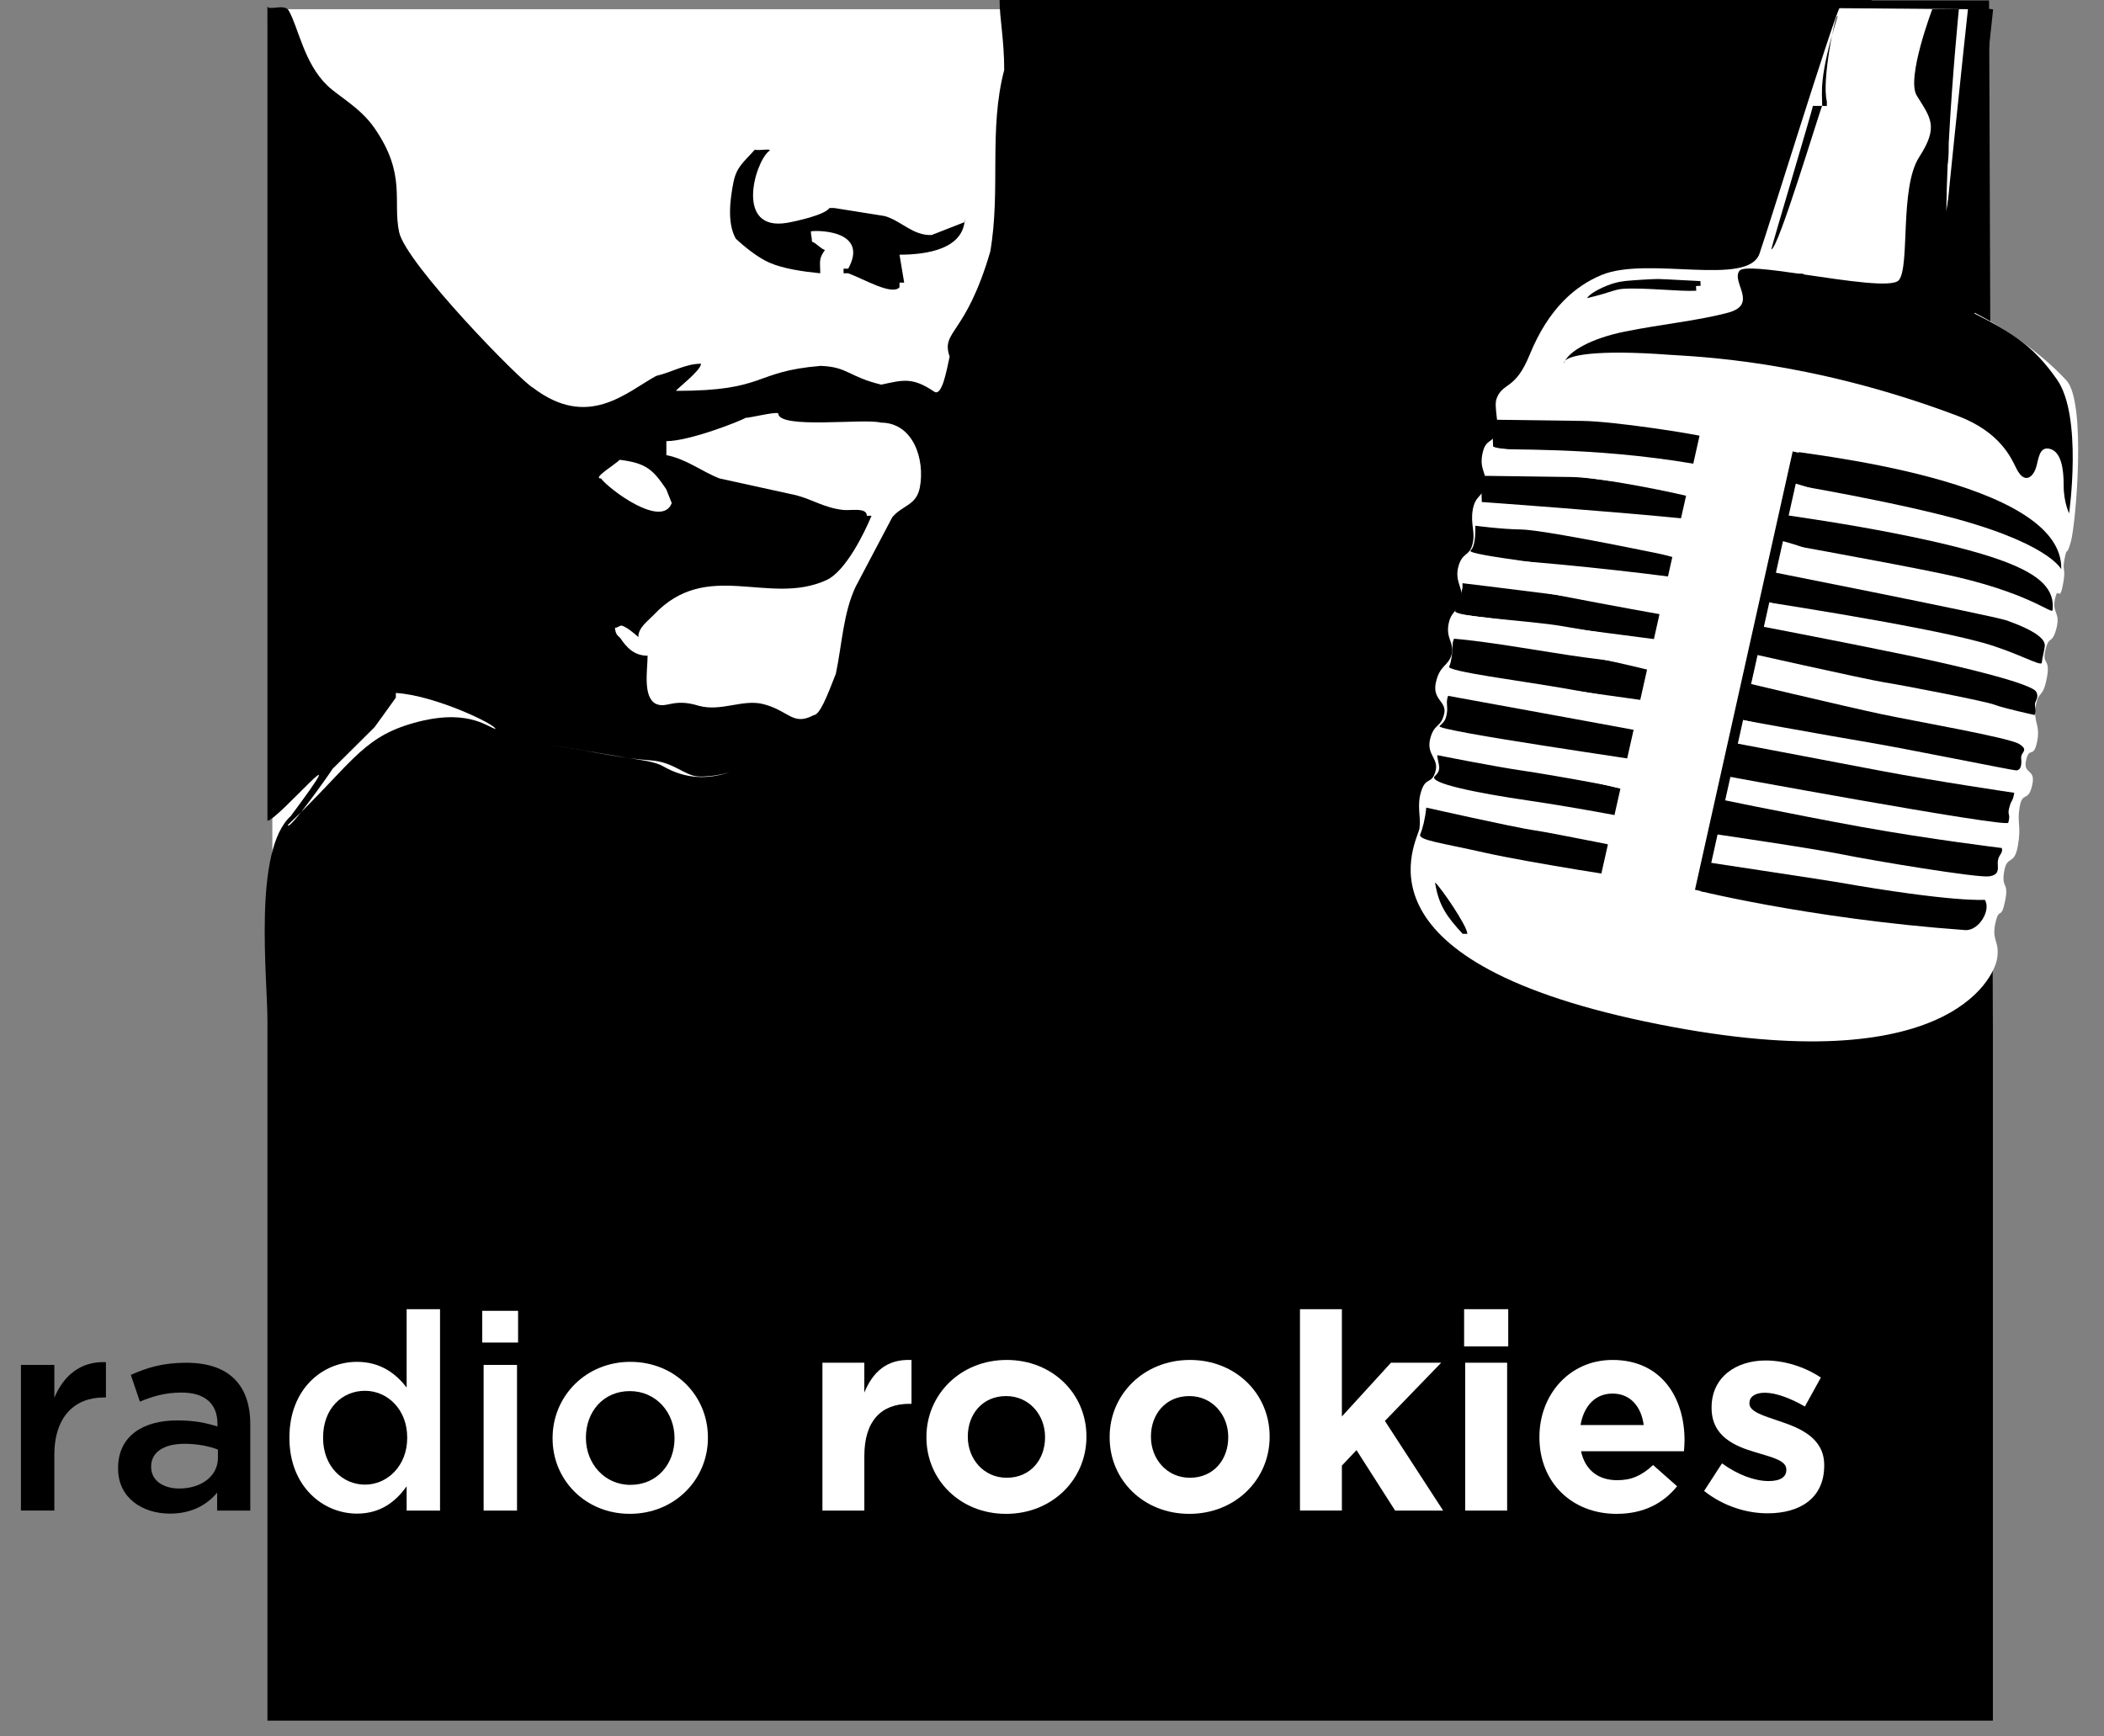 <svg width="63" height="52" viewBox="0 0 63 52" fill="none" xmlns="http://www.w3.org/2000/svg">
<rect x="0" y="0" width="63" height="52" fill="#808080" stroke="none"/>
<path d="M32.591 0.276H8.155V29.601H32.591V0.276Z" fill="white"/>
<path d="M59.559 0.014H56.038C56.041 0.009 56.042 0.005 56.042 0C47.292 0 38.679 0 29.93 0C29.93 0.55 30.069 1.187 30.069 2.095C29.599 3.886 29.972 5.7 29.65 7.54C28.909 10.07 28.167 9.893 28.435 10.68C28.344 11.095 28.206 11.886 27.973 11.729C27.318 11.286 27.038 11.379 26.387 11.519C25.401 11.279 25.388 10.987 24.575 10.957C22.514 11.126 22.987 11.706 20.243 11.705C20.243 11.661 20.991 11.097 20.991 10.892C20.529 10.892 20.123 11.145 19.647 11.258C18.741 11.757 17.608 12.866 15.96 11.612C15.614 11.44 12.148 7.889 11.95 6.948C11.754 6.006 12.175 5.23 11.215 3.838C10.787 3.219 10.152 2.897 9.803 2.563C9.106 1.896 8.938 0.832 8.646 0.316C8.52 0.093 8.006 0.345 8.006 0.176L8.008 0.839C8.008 0.839 8.008 10.334 8.008 15.082C8.008 18.25 8.008 21.413 8.008 24.578C8.314 24.578 10.829 21.586 8.706 24.439C7.573 25.464 8.008 29.252 8.008 30.583C8.008 37.564 8.008 44.546 8.008 51.528C25.231 51.528 42.45 51.528 59.673 51.528C59.673 44.642 59.673 30.861 59.673 30.861L59.559 0.014Z" fill="black"/>
<path d="M22.601 4.482C22.727 4.521 23.147 4.43 23.028 4.523C22.601 4.855 21.995 6.949 23.578 6.671C23.841 6.624 24.695 6.438 24.838 6.229C24.886 6.229 24.934 6.229 24.978 6.229C25.48 6.308 25.982 6.391 26.484 6.469C26.973 6.6 27.34 7.067 27.898 7.037C28.23 6.907 28.562 6.779 28.89 6.649C28.89 6.601 28.89 6.557 28.89 6.509C28.89 7.469 27.733 7.627 26.934 7.627C26.982 7.906 27.03 8.186 27.074 8.464C27.026 8.464 26.982 8.464 26.934 8.464C26.934 8.512 26.934 8.56 26.934 8.604C26.706 8.857 25.876 8.359 25.399 8.184C25.351 8.184 25.307 8.184 25.259 8.184C25.259 8.137 25.259 8.093 25.259 8.045C25.307 8.045 25.355 8.045 25.399 8.045C26 6.949 24.609 6.885 24.281 6.927C24.281 7.067 24.312 7.096 24.312 7.236C24.451 7.284 24.561 7.442 24.701 7.486C24.504 7.765 24.561 7.831 24.561 8.184C24.033 8.131 23.462 8.049 23.038 7.866C22.698 7.717 22.3 7.398 22.033 7.149C21.759 6.671 21.869 5.927 21.962 5.458C22.056 4.986 22.278 4.85 22.601 4.482Z" fill="black"/>
<path d="M22.326 12.513C22.181 12.604 20.651 13.211 19.953 13.211C19.953 13.35 19.953 13.49 19.953 13.63C20.559 13.748 20.991 14.11 21.545 14.328C22.309 14.495 23.073 14.664 23.836 14.83C24.329 14.957 24.695 15.215 25.258 15.272C25.485 15.294 25.956 15.189 25.956 15.446C26.004 15.446 26.052 15.446 26.096 15.446C25.881 15.965 25.323 17.104 24.751 17.37C23.019 18.164 21.168 16.711 19.571 18.418C19.391 18.605 19.113 18.794 19.113 19.078C18.995 18.964 18.749 18.77 18.618 18.735C18.527 18.735 18.511 18.799 18.414 18.799C18.428 18.961 18.469 19.022 18.57 19.103C18.767 19.4 18.995 19.636 19.391 19.636C19.391 20.056 19.24 20.865 19.635 21.076C19.969 21.229 20.151 20.895 20.927 21.137C21.608 21.319 22.245 20.925 22.865 21.088C23.632 21.288 23.739 21.75 24.365 21.416C24.547 21.407 24.759 20.871 25.029 20.173C25.213 19.296 25.248 18.363 25.619 17.573C25.986 16.878 26.352 16.186 26.719 15.487C27.029 15.121 27.439 15.143 27.544 14.593C27.701 13.75 27.342 12.656 26.374 12.656C25.881 12.52 23.303 12.865 23.303 12.377C23.211 12.325 22.465 12.513 22.326 12.513Z" fill="white"/>
<path d="M18.556 13.77C18.421 13.909 17.719 14.329 17.997 14.329C18.207 14.626 19.817 15.848 20.114 15.066C20.057 14.926 20.004 14.791 19.949 14.651C19.546 14.049 19.332 13.866 18.556 13.77Z" fill="white"/>
<path d="M11.853 20.752C11.853 20.799 11.853 20.847 11.853 20.891C11.639 21.188 11.43 21.485 11.216 21.776C10.796 22.19 10.378 22.61 9.959 23.024C9.858 23.189 8.621 24.935 8.621 24.704C10.456 22.958 10.803 22.14 12.235 21.696C13.941 21.167 14.569 21.756 14.838 21.832C14.84 21.692 13.014 20.821 11.853 20.752Z" fill="white"/>
<path d="M18.681 22.678C17.841 22.534 14.944 22.041 17.524 22.482C17.881 22.542 18.72 22.718 19.5 22.772C20.162 22.818 20.505 23.23 20.905 23.252C21.432 23.282 22.006 23.075 21.857 23.124C21.213 23.335 20.557 23.349 19.858 22.949C19.595 22.798 19.164 22.759 18.681 22.678Z" fill="white"/>
<path d="M55.078 0.245C54.864 0.649 52.922 6.92 52.684 7.597C52.333 8.597 49.335 7.66 47.953 8.236C47.182 8.556 46.372 9.222 45.8 10.63C45.369 11.691 45.004 11.439 44.816 11.927C44.719 12.175 44.901 12.683 44.809 12.951C44.691 13.3 44.483 13.113 44.386 13.601C44.291 14.088 44.546 14.184 44.474 14.532C44.401 14.881 44.169 14.833 44.097 15.274C44.025 15.716 44.186 15.928 44.09 16.299C43.995 16.671 43.786 16.53 43.667 16.971C43.548 17.413 43.826 17.625 43.755 17.927C43.659 18.328 43.457 18.287 43.378 18.669C43.283 19.133 43.561 19.252 43.466 19.6C43.37 19.949 43.112 19.91 42.995 20.435C42.877 20.96 43.325 21.002 43.245 21.367C43.151 21.799 42.939 21.654 42.822 22.132C42.705 22.611 43.098 22.716 42.979 23.11C42.861 23.505 42.699 23.248 42.557 23.69C42.415 24.131 42.552 24.434 42.504 24.806C42.455 25.178 40.283 28.701 49.265 30.592C58.287 32.491 59.699 29.282 59.796 28.724C59.893 28.167 59.617 28.192 59.756 27.607C59.863 27.154 59.919 27.573 60.039 26.979C60.159 26.387 59.925 26.63 60.009 26.107C60.093 25.584 60.312 25.946 60.421 25.33C60.529 24.715 60.39 24.655 60.474 24.167C60.557 23.68 60.73 24.041 60.849 23.518C60.969 22.996 60.572 23.214 60.667 22.772C60.763 22.331 60.889 22.739 60.996 22.216C61.105 21.694 60.872 21.634 60.956 21.145C61.04 20.657 61.167 20.937 61.287 20.309C61.407 19.682 61.137 19.936 61.245 19.471C61.352 19.007 61.444 19.322 61.574 18.822C61.705 18.323 61.438 18.379 61.533 17.938C61.629 17.497 61.66 18.079 61.768 17.52C61.876 16.962 61.736 17.147 61.82 16.729C61.903 16.311 61.866 16.729 62.009 16.218C62.153 15.707 62.478 12.05 61.876 11.394C60.961 10.398 59.686 9.652 59.222 9.417C58.757 9.182 58.718 9.085 58.722 8.387C58.726 7.689 59.526 0.281 59.526 0.281L55.078 0.245Z" fill="white"/>
<path d="M55.025 0.482C54.958 0.386 54.54 2.42 54.701 3.034C54.701 3.082 54.701 3.13 54.701 3.174C54.653 3.174 54.609 3.174 54.562 3.172C54.563 2.754 54.449 2.352 55.025 0.482Z" fill="black"/>
<path d="M54.282 3.171C54.373 3.171 54.469 3.172 54.56 3.172C54.48 3.333 53.243 7.468 53.041 7.467C53.043 7.377 54.28 3.268 54.282 3.171Z" fill="black"/>
<path d="M49.651 8.355C49.832 8.361 49.791 8.359 50.915 8.418C50.917 8.466 50.92 8.514 50.922 8.558C50.875 8.56 50.831 8.563 50.783 8.567C50.786 8.614 50.788 8.662 50.791 8.706C50.297 8.736 49.267 8.608 48.598 8.649C48.319 8.672 48.242 8.759 47.517 8.929C47.691 8.684 48.31 8.478 48.354 8.475C48.452 8.445 48.58 8.425 48.676 8.414C48.901 8.391 49.472 8.355 49.651 8.355Z" fill="black"/>
<path d="M53.271 8.751C53.222 8.903 53.029 9.169 53.269 9.17C53.269 9.262 53.267 9.358 53.267 9.449C53.315 9.449 53.363 9.449 53.407 9.449C53.407 9.401 53.407 9.358 53.408 9.31C53.456 9.31 53.505 9.31 53.547 9.311C53.547 9.263 53.547 9.219 53.549 9.172C53.64 9.172 53.736 9.173 53.827 9.173C53.829 9.034 53.829 8.894 53.83 8.754C53.643 8.752 53.46 8.752 53.271 8.751Z" fill="black"/>
<path d="M42.969 26.424C43.151 26.587 43.938 27.734 43.937 27.966C43.889 27.966 43.845 27.966 43.797 27.966C43.325 27.455 43.075 27.113 42.969 26.424Z" fill="black"/>
<path d="M50.628 30.938C50.676 30.938 50.724 30.938 50.768 30.938C50.72 30.939 50.676 30.939 50.628 30.938Z" fill="black"/>
<path d="M61.594 11.368C60.853 10.306 60.188 9.907 58.666 9.165C58.026 8.802 58.668 5.315 58.575 5.33C58.469 5.328 58.362 5.758 58.278 6.323C58.284 5.877 58.298 5.407 58.318 4.933C58.321 4.91 58.325 4.888 58.328 4.866C58.348 4.674 58.353 4.476 58.351 4.278C58.46 2.21 58.655 0.272 58.655 0.272L57.859 0.275C57.859 0.275 57.073 2.343 57.393 2.862C57.809 3.536 58.058 3.787 57.465 4.706C56.874 5.624 57.196 7.972 56.858 8.389C56.668 8.624 55.269 8.402 54.033 8.222C54.013 8.213 53.994 8.206 53.974 8.196C53.936 8.196 53.892 8.196 53.849 8.194C52.956 8.065 52.187 7.972 52.084 8.109C51.831 8.444 52.665 9.118 51.742 9.364C50.819 9.61 49.779 9.702 48.638 9.933C47.655 10.132 46.944 10.524 46.824 10.886C46.825 10.621 47.861 10.468 49.947 10.622C50.712 10.679 54.128 10.759 58.611 12.452C59.886 12.933 60.218 13.709 60.372 14.021C60.621 14.526 60.872 14.275 60.958 14.025C61.043 13.775 61.045 13.355 61.38 13.442C61.714 13.528 61.795 14.03 61.792 14.534C61.79 15.037 61.955 15.372 61.955 15.372C61.955 15.372 62.365 12.475 61.594 11.368Z" fill="black"/>
<path d="M59.117 9.411C58.626 9.241 58.498 9.044 58.503 8.345C58.507 7.647 59.307 0.24 59.307 0.24" stroke="black" stroke-width="0.75"/>
<path d="M44.803 12.57C44.657 12.801 44.706 13.174 44.707 13.361C44.707 13.548 49.739 13.65 50.911 14.038C51.245 14.149 51.172 13.844 51.219 13.704C51.268 13.565 51.415 13.187 51.073 13.089C50.731 12.991 48.317 12.616 47.389 12.605C46.462 12.592 44.803 12.57 44.803 12.57Z" fill="black"/>
<path d="M44.466 14.25C44.32 14.481 44.369 14.855 44.37 15.041C44.37 15.228 49.428 15.326 50.6 15.715C50.934 15.826 50.895 15.675 50.944 15.535C50.993 15.396 50.992 14.986 50.65 14.887C50.308 14.789 47.981 14.296 47.053 14.285C46.126 14.273 44.466 14.25 44.466 14.25Z" fill="black"/>
<path d="M44.177 15.744C44.177 15.978 44.178 16.351 44.032 16.488C43.886 16.626 47.075 16.965 48.377 17.2C49.705 17.439 50.689 17.77 50.738 17.261C50.765 16.979 50.573 16.764 49.596 16.564C48.619 16.364 46.128 15.864 45.544 15.856C44.958 15.849 44.177 15.744 44.177 15.744Z" fill="black"/>
<path d="M43.791 17.604C43.742 17.837 43.67 18.104 43.573 18.288C43.476 18.474 45.78 18.577 46.784 18.752C48.984 19.134 50.531 19.359 50.59 19.025C50.675 18.533 50.74 18.336 47.159 17.883C44.718 17.575 43.791 17.465 43.791 17.465" fill="black"/>
<path d="M43.501 19.232C43.501 19.406 43.466 19.825 43.392 19.965C43.32 20.104 45.575 20.394 46.74 20.597C49.667 21.105 50.211 21.287 50.3 20.677C50.404 19.971 48.441 19.824 47.413 19.683C46.386 19.543 44.594 19.212 43.537 19.128L43.501 19.232Z" fill="black"/>
<path d="M43.359 20.838C43.286 21.047 43.359 21.153 43.323 21.362C43.286 21.571 43.25 21.606 43.103 21.744C42.957 21.882 49.407 22.801 49.517 22.837C49.627 22.873 49.611 22.581 49.649 22.442C49.685 22.303 49.841 22.039 49.694 22.002C49.548 21.965 43.359 20.838 43.359 20.838Z" fill="black"/>
<path d="M43.033 22.615C43.071 22.93 43.181 23.037 42.962 23.243C42.743 23.45 44.218 23.748 45.782 23.976C47.319 24.201 49.249 24.579 49.249 24.579C49.396 24.043 49.264 23.972 49.318 23.816C49.354 23.712 46.368 23.19 45.563 23.074C44.756 22.957 43.033 22.615 43.033 22.615Z" fill="black"/>
<path d="M42.707 24.185C42.671 24.533 42.599 24.812 42.526 24.986C42.454 25.16 43.15 25.239 44.467 25.537C45.786 25.835 49.006 26.327 49.006 26.327L49.152 25.487C49.152 25.487 46.443 24.934 45.893 24.857C45.345 24.779 42.707 24.185 42.707 24.185Z" fill="black"/>
<path d="M53.032 13.428C54.107 13.592 61.795 14.369 61.72 17.048C61.72 17.048 61.334 16.215 58.063 15.404C55.771 14.836 52.794 14.364 52.794 14.364L52.941 13.407" fill="black"/>
<path d="M52.73 15.323C55.263 15.661 58.392 16.209 59.995 16.806C61.117 17.226 61.523 17.659 61.461 18.268C61.445 18.419 60.751 17.724 58.16 17.182C56.343 16.802 52.546 16.13 52.546 16.13L52.73 15.323Z" fill="black"/>
<path d="M50.708 25.759L50.566 26.604C50.566 26.604 54.047 27.505 58.839 27.853C59.259 27.884 59.627 27.244 59.431 26.946C59.431 26.946 58.521 27.034 54.954 26.408C54.644 26.355 50.708 25.759 50.708 25.759Z" fill="black"/>
<path d="M50.948 24.92C51.209 24.956 54.251 25.401 55.133 25.581C56.141 25.785 59.202 26.291 59.553 26.244C59.859 26.204 59.826 26.038 59.819 25.863C59.81 25.585 59.99 25.583 59.939 25.395C59.939 25.395 57.787 25.134 55.739 24.764C53.691 24.393 51.01 23.836 51.01 23.836L50.948 24.92Z" fill="black"/>
<path d="M51.231 23.159C51.231 23.159 60.092 24.798 60.134 24.638C60.208 24.356 60.103 24.428 60.159 24.205C60.228 23.923 60.262 24.043 60.313 23.742C60.313 23.742 57.932 23.391 56.319 23.084C54.706 22.778 51.649 22.193 51.457 22.164C51.263 22.135 51.231 23.159 51.231 23.159Z" fill="black"/>
<path d="M51.818 20.339C51.818 20.339 55.288 21.166 56.323 21.384C57.358 21.604 60.152 22.086 60.461 22.281C60.769 22.477 60.502 22.515 60.52 22.702C60.546 22.969 60.48 23.07 60.369 23.071C60.268 23.071 56.994 22.406 55.958 22.233C54.922 22.062 51.595 21.458 51.595 21.458L51.818 20.339Z" fill="black"/>
<path d="M52.174 18.648L52.023 19.482C52.023 19.482 55.875 20.348 56.423 20.434C56.971 20.52 59.473 21.003 59.721 21.104C59.969 21.204 60.923 21.412 60.923 21.412C60.977 21.274 60.929 21.18 60.933 21.087C60.935 20.994 61.065 20.882 60.969 20.715C60.835 20.48 58.915 19.999 57.074 19.616C55.234 19.233 52.174 18.648 52.174 18.648Z" fill="black"/>
<path d="M52.299 17.939L52.419 17.002C52.419 17.002 59.671 18.432 60.098 18.584C60.988 18.905 61.257 19.153 61.226 19.362C61.194 19.571 61.164 19.636 61.137 19.848C61.12 19.975 60.375 19.526 59.358 19.244C57.433 18.709 52.299 17.939 52.299 17.939Z" fill="black"/>
<path d="M51.174 12.358L48.697 26.627L50.057 26.863L52.535 12.594L51.174 12.358Z" fill="white"/>
<path d="M59.915 13.837C59.519 13.033 59.117 12.949 58.398 12.465C57.679 11.98 54.313 11.639 53.51 11.554C52.709 11.469 50.066 10.572 49.023 10.645C47.98 10.719 47.977 11.04 47.334 11.438L47.33 12.079L50.93 12.866L50.702 13.885C47.584 13.361 45.093 13.501 44.594 13.427C44.594 13.427 44.35 13.986 44.751 13.989C45.088 13.992 48.343 14.398 50.515 14.718L50.334 15.521C48.198 15.307 44.361 15.033 44.361 15.033L44.111 15.527C44.111 15.527 47.873 16.165 50.108 16.53L49.944 17.263C47.988 17.01 45.111 16.728 44.6 16.77C43.917 16.828 43.917 16.828 43.917 16.828C43.792 17.014 43.729 17.262 43.729 17.262C43.729 17.262 47.542 18.012 49.69 18.392L49.523 19.138C47.261 18.838 43.537 18.377 43.537 18.377L43.472 18.872C43.472 18.872 46.862 19.451 49.318 20.051L49.114 20.959C47.025 20.661 43.341 20.173 43.341 20.173L43.152 20.668C43.152 20.668 46.714 21.346 48.929 21.793L48.708 22.776C46.684 22.438 43.782 22.019 43.641 21.971C43.456 21.908 43.081 22.34 43.081 22.34C43.081 22.34 46.433 23.103 48.52 23.618L48.299 24.601C46.061 24.187 42.702 23.578 42.702 23.578L42.637 24.011C42.637 24.011 46.089 24.721 48.156 25.24L47.379 28.704L47.801 28.799L47.539 30.114L49.966 30.681L50.232 29.344L50.309 29.362L51.147 25.626C53.791 25.952 53.96 25.584 51.252 25.157L51.53 23.917C53.755 24.163 52.161 23.558 51.651 23.376L51.906 22.241C54.518 22.584 54.782 22.117 52.066 21.531L52.314 20.427C55.246 20.829 54.991 20.282 52.479 19.695L52.701 18.703C54.782 19.003 54.991 18.639 52.859 17.997L53.098 16.931C55.068 17.323 55.567 16.777 53.269 16.174L53.458 15.33C55.968 15.777 56.281 15.182 53.656 14.451L53.888 13.415L60.253 14.61C60.253 14.609 60.312 14.642 59.915 13.837Z" fill="white"/>
<path d="M53.825 13.551L50.899 26.678" stroke="black" stroke-width="0.3"/>
<path d="M0.627 40.874H1.627V41.858C1.9 41.205 2.404 40.759 3.172 40.792V41.849H3.114C2.238 41.849 1.627 42.419 1.627 43.575V45.236H0.627V40.874Z" fill="black"/>
<path d="M6.502 45.236V44.7C6.205 45.055 5.751 45.328 5.089 45.328C4.263 45.328 3.536 44.857 3.536 43.982V43.965C3.536 42.999 4.287 42.537 5.304 42.537C5.833 42.537 6.171 42.612 6.511 42.719V42.636C6.511 42.033 6.131 41.703 5.437 41.703C4.949 41.703 4.587 41.81 4.189 41.975L3.917 41.174C4.396 40.96 4.867 40.81 5.578 40.81C6.867 40.81 7.494 41.488 7.494 42.652V45.238H6.502V45.236ZM6.526 43.41C6.271 43.311 5.914 43.237 5.526 43.237C4.899 43.237 4.526 43.493 4.526 43.915V43.932C4.526 44.345 4.898 44.576 5.369 44.576C6.029 44.576 6.525 44.204 6.525 43.66V43.41H6.526Z" fill="black"/>
<path d="M8.666 43.063V43.047C8.666 41.601 9.649 40.783 10.689 40.783C11.408 40.783 11.862 41.147 12.176 41.551V39.206H13.176V45.237H12.176V44.51C11.853 44.964 11.399 45.328 10.689 45.328C9.665 45.327 8.666 44.509 8.666 43.063ZM12.193 43.063V43.047C12.193 42.204 11.598 41.65 10.929 41.65C10.244 41.65 9.674 42.179 9.674 43.047V43.063C9.674 43.906 10.252 44.46 10.929 44.46C11.598 44.46 12.193 43.898 12.193 43.063Z" fill="white"/>
<path d="M14.44 39.255H15.513V40.205H14.44V39.255ZM14.481 40.875H15.481V45.237H14.481V40.875Z" fill="white"/>
<path d="M16.546 43.08V43.063C16.546 41.815 17.537 40.783 18.875 40.783C20.213 40.783 21.197 41.798 21.197 43.046V43.063C21.197 44.302 20.206 45.334 18.86 45.334C17.529 45.336 16.546 44.319 16.546 43.08ZM20.197 43.08V43.063C20.197 42.295 19.643 41.659 18.858 41.659C18.057 41.659 17.544 42.288 17.544 43.046V43.063C17.544 43.823 18.098 44.467 18.875 44.467C19.686 44.467 20.197 43.832 20.197 43.08Z" fill="white"/>
<path d="M24.624 40.809H25.88V41.701C26.136 41.089 26.549 40.693 27.293 40.727V42.04H27.227C26.392 42.04 25.881 42.545 25.881 43.602V45.237H24.626V40.809H24.624Z" fill="white"/>
<path d="M27.74 43.047V43.03C27.74 41.758 28.764 40.726 30.144 40.726C31.516 40.726 32.531 41.741 32.531 43.014V43.03C32.531 44.303 31.507 45.335 30.127 45.335C28.756 45.337 27.74 44.32 27.74 43.047ZM31.292 43.047V43.03C31.292 42.377 30.821 41.808 30.127 41.808C29.408 41.808 28.979 42.362 28.979 43.015V43.032C28.979 43.685 29.45 44.254 30.144 44.254C30.863 44.254 31.292 43.7 31.292 43.047Z" fill="white"/>
<path d="M33.226 43.047V43.03C33.226 41.758 34.25 40.726 35.63 40.726C37.002 40.726 38.017 41.741 38.017 43.014V43.03C38.017 44.303 36.993 45.335 35.613 45.335C34.241 45.337 33.226 44.32 33.226 43.047ZM36.777 43.047V43.03C36.777 42.377 36.306 41.808 35.612 41.808C34.893 41.808 34.463 42.362 34.463 43.015V43.032C34.463 43.685 34.934 44.254 35.629 44.254C36.347 44.254 36.777 43.7 36.777 43.047Z" fill="white"/>
<path d="M38.925 39.206H40.18V42.419L41.65 40.809H43.154L41.468 42.552L43.212 45.237H41.774L40.618 43.427L40.18 43.889V45.235H38.925V39.206Z" fill="white"/>
<path d="M43.84 39.206H45.161V40.321H43.84V39.206ZM43.872 40.809H45.128V45.237H43.872V40.809Z" fill="white"/>
<path d="M46.095 43.047V43.03C46.095 41.767 46.995 40.726 48.283 40.726C49.762 40.726 50.44 41.874 50.44 43.13C50.44 43.229 50.432 43.344 50.423 43.46H47.341C47.465 44.031 47.861 44.327 48.424 44.327C48.845 44.327 49.151 44.196 49.498 43.873L50.217 44.509C49.803 45.022 49.209 45.335 48.407 45.335C47.078 45.337 46.095 44.402 46.095 43.047ZM49.218 42.676C49.143 42.114 48.812 41.733 48.285 41.733C47.764 41.733 47.425 42.105 47.326 42.676H49.218Z" fill="white"/>
<path d="M51.026 44.649L51.562 43.823C52.041 44.171 52.546 44.353 52.959 44.353C53.323 44.353 53.488 44.221 53.488 44.022V44.005C53.488 43.733 53.058 43.642 52.572 43.493C51.952 43.311 51.25 43.022 51.25 42.163V42.146C51.25 41.245 51.977 40.742 52.87 40.742C53.431 40.742 54.043 40.931 54.522 41.254L54.043 42.121C53.605 41.866 53.167 41.708 52.845 41.708C52.539 41.708 52.383 41.84 52.383 42.014V42.031C52.383 42.279 52.804 42.395 53.284 42.56C53.904 42.767 54.622 43.063 54.622 43.874V43.891C54.622 44.874 53.887 45.319 52.929 45.319C52.307 45.319 51.613 45.113 51.026 44.649Z" fill="white"/>
</svg>
